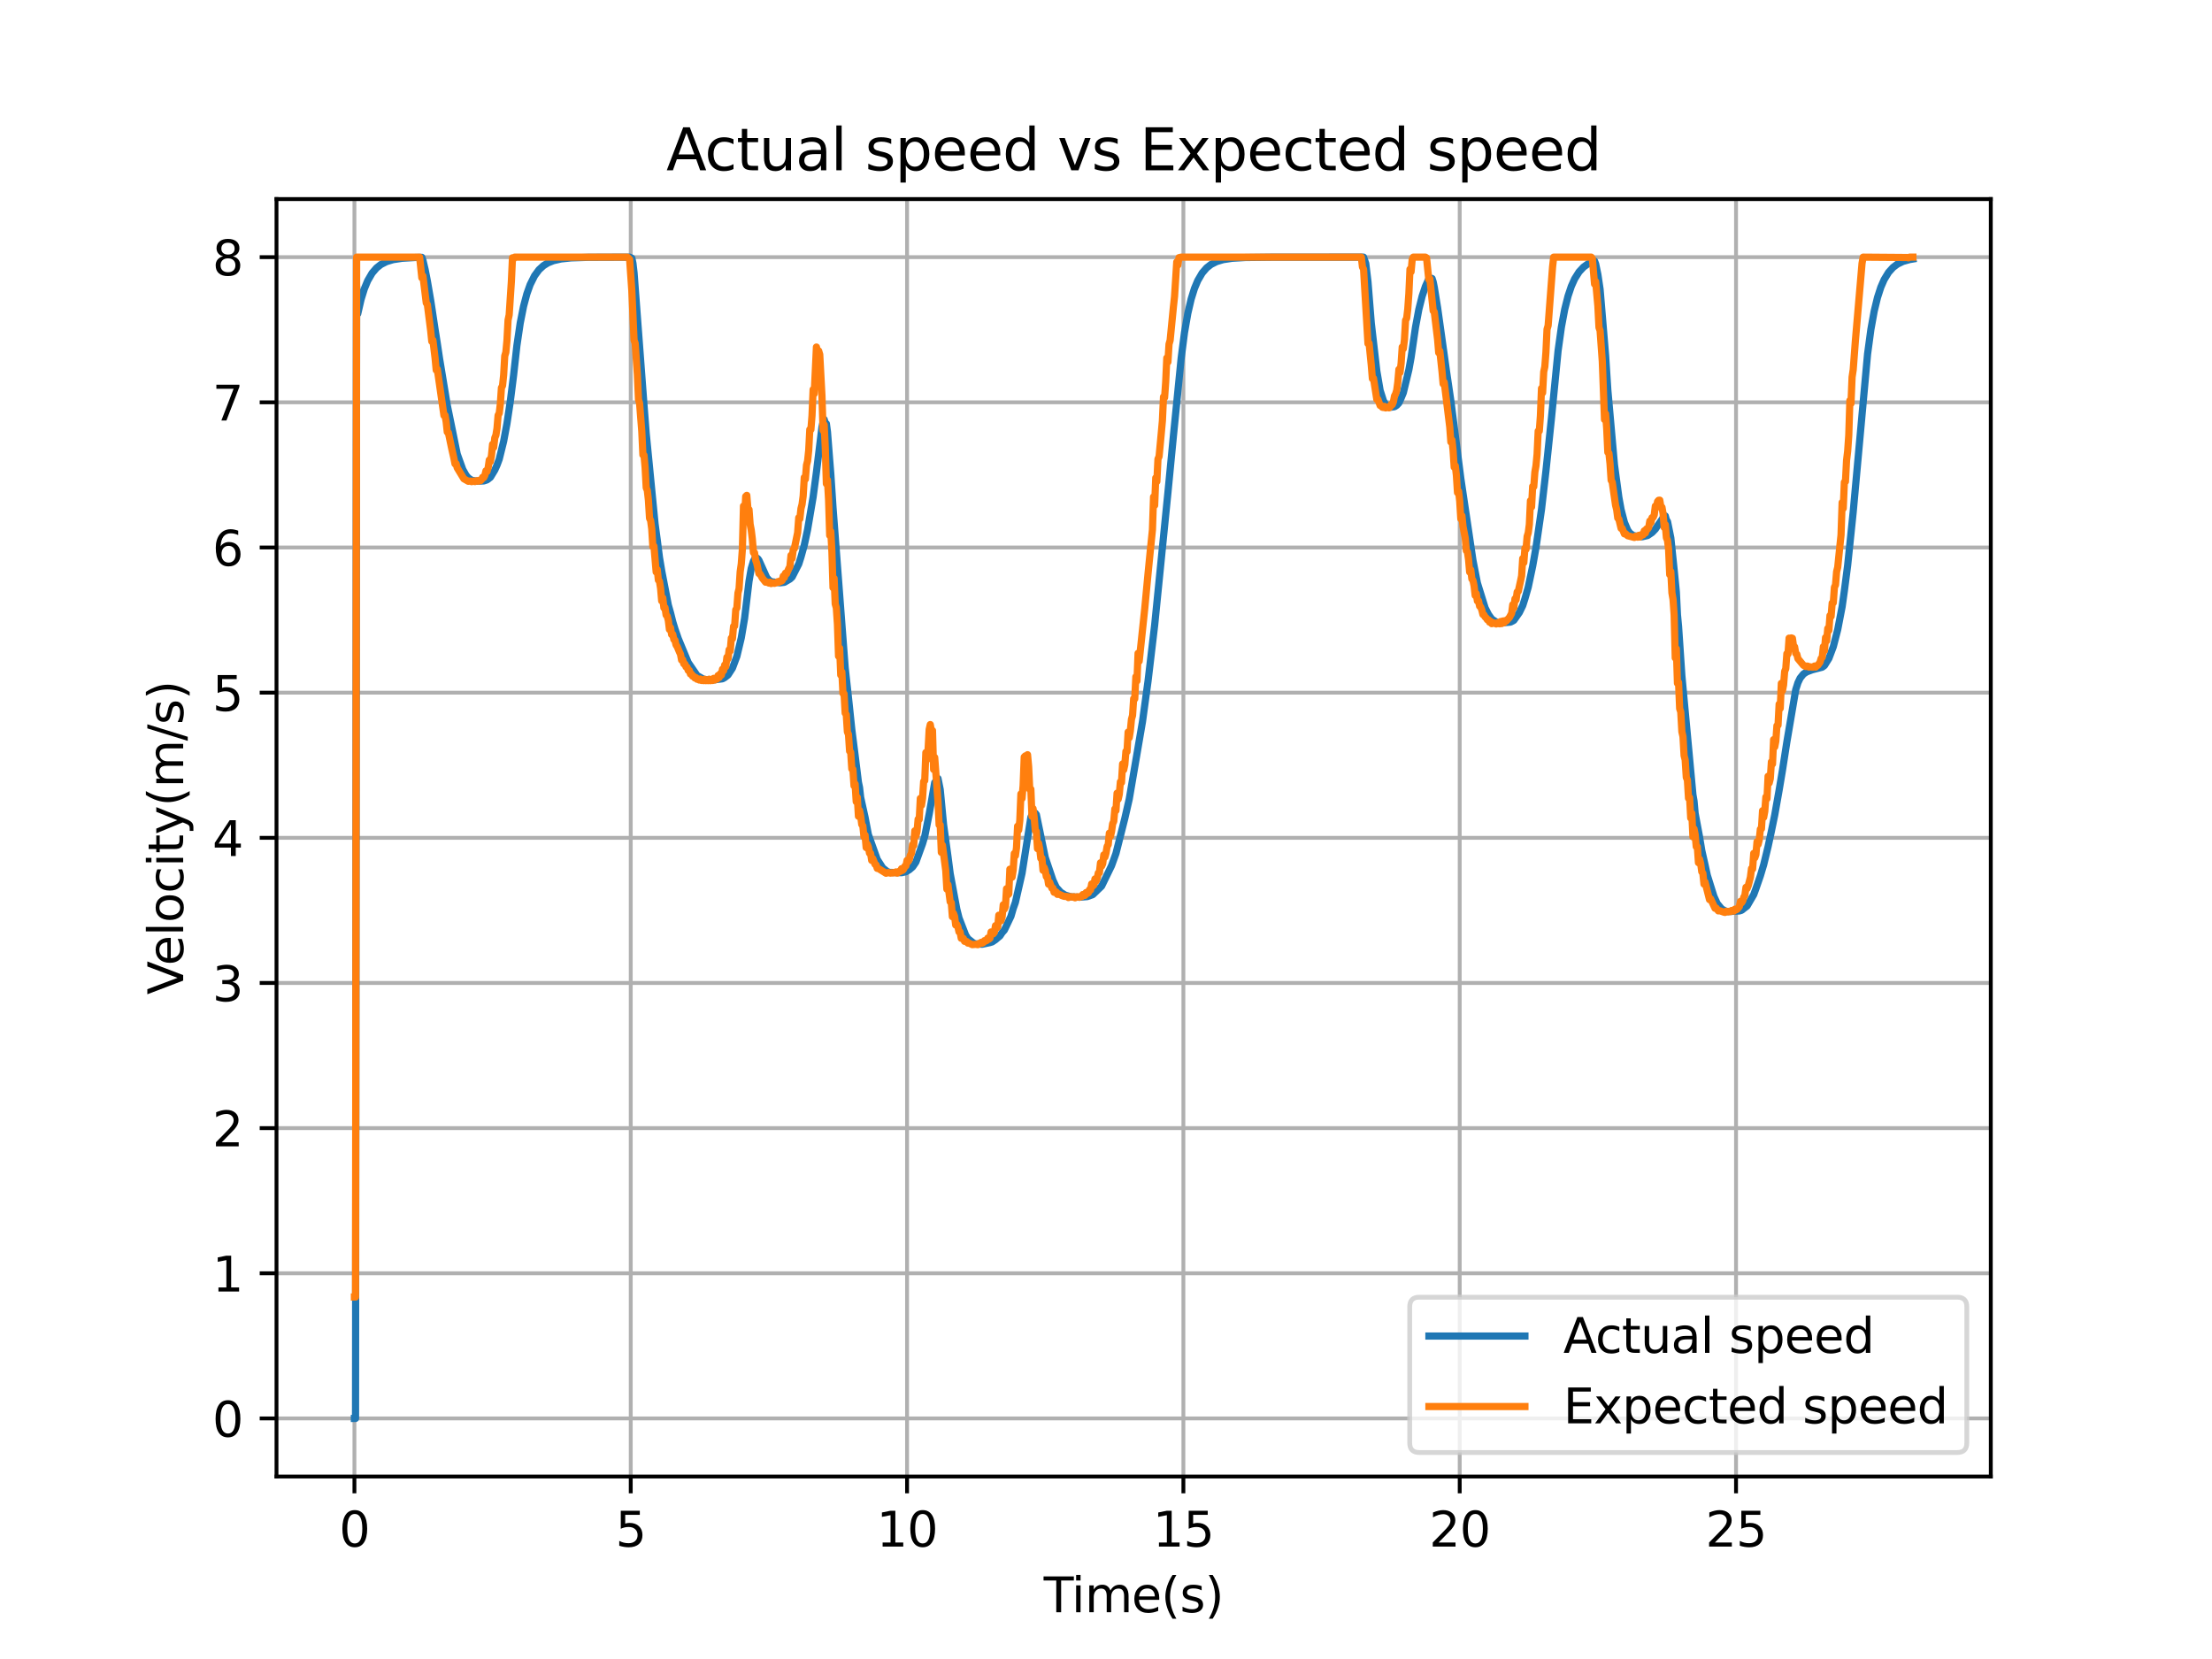 <?xml version="1.0" encoding="utf-8" standalone="no"?>
<!DOCTYPE svg PUBLIC "-//W3C//DTD SVG 1.1//EN"
  "http://www.w3.org/Graphics/SVG/1.1/DTD/svg11.dtd">
<svg xmlns:xlink="http://www.w3.org/1999/xlink" width="460.8pt" height="345.6pt" viewBox="0 0 460.8 345.6" xmlns="http://www.w3.org/2000/svg" version="1.1">
 <defs>
  <style type="text/css">*{stroke-linejoin: round; stroke-linecap: butt}</style>
 </defs>
 <g id="figure_1">
  <g id="patch_1">
   <path d="M 0 345.6 
L 460.8 345.6 
L 460.8 0 
L 0 0 
z
" style="fill: #ffffff"/>
  </g>
  <g id="axes_1">
   <g id="patch_2">
    <path d="M 57.6 307.584 
L 414.72 307.584 
L 414.72 41.472 
L 57.6 41.472 
z
" style="fill: #ffffff"/>
   </g>
   <g id="matplotlib.axis_1">
    <g id="xtick_1">
     <g id="line2d_1">
      <path d="M 73.833 307.584 
L 73.833 41.472 
" clip-path="url(#p5e28a87468)" style="fill: none; stroke: #b0b0b0; stroke-width: 0.8; stroke-linecap: square"/>
     </g>
     <g id="line2d_2">
      <defs>
       <path id="m4561da4204" d="M 0 0 
L 0 3.5 
" style="stroke: #000000; stroke-width: 0.8"/>
      </defs>
      <g>
       <use xlink:href="#m4561da4204" x="73.833" y="307.584" style="stroke: #000000; stroke-width: 0.8"/>
      </g>
     </g>
     <g id="text_1">
      <!-- 0 -->
      <g transform="translate(70.651 322.182) scale(0.1 -0.1)">
       <defs>
        <path id="DejaVuSans-30" d="M 2034 4250 
Q 1547 4250 1301 3770 
Q 1056 3291 1056 2328 
Q 1056 1369 1301 889 
Q 1547 409 2034 409 
Q 2525 409 2770 889 
Q 3016 1369 3016 2328 
Q 3016 3291 2770 3770 
Q 2525 4250 2034 4250 
z
M 2034 4750 
Q 2819 4750 3233 4129 
Q 3647 3509 3647 2328 
Q 3647 1150 3233 529 
Q 2819 -91 2034 -91 
Q 1250 -91 836 529 
Q 422 1150 422 2328 
Q 422 3509 836 4129 
Q 1250 4750 2034 4750 
z
" transform="scale(0.016)"/>
       </defs>
       <use xlink:href="#DejaVuSans-30"/>
      </g>
     </g>
    </g>
    <g id="xtick_2">
     <g id="line2d_3">
      <path d="M 131.396 307.584 
L 131.396 41.472 
" clip-path="url(#p5e28a87468)" style="fill: none; stroke: #b0b0b0; stroke-width: 0.8; stroke-linecap: square"/>
     </g>
     <g id="line2d_4">
      <g>
       <use xlink:href="#m4561da4204" x="131.396" y="307.584" style="stroke: #000000; stroke-width: 0.8"/>
      </g>
     </g>
     <g id="text_2">
      <!-- 5 -->
      <g transform="translate(128.214 322.182) scale(0.1 -0.1)">
       <defs>
        <path id="DejaVuSans-35" d="M 691 4666 
L 3169 4666 
L 3169 4134 
L 1269 4134 
L 1269 2991 
Q 1406 3038 1543 3061 
Q 1681 3084 1819 3084 
Q 2600 3084 3056 2656 
Q 3513 2228 3513 1497 
Q 3513 744 3044 326 
Q 2575 -91 1722 -91 
Q 1428 -91 1123 -41 
Q 819 9 494 109 
L 494 744 
Q 775 591 1075 516 
Q 1375 441 1709 441 
Q 2250 441 2565 725 
Q 2881 1009 2881 1497 
Q 2881 1984 2565 2268 
Q 2250 2553 1709 2553 
Q 1456 2553 1204 2497 
Q 953 2441 691 2322 
L 691 4666 
z
" transform="scale(0.016)"/>
       </defs>
       <use xlink:href="#DejaVuSans-35"/>
      </g>
     </g>
    </g>
    <g id="xtick_3">
     <g id="line2d_5">
      <path d="M 188.958 307.584 
L 188.958 41.472 
" clip-path="url(#p5e28a87468)" style="fill: none; stroke: #b0b0b0; stroke-width: 0.8; stroke-linecap: square"/>
     </g>
     <g id="line2d_6">
      <g>
       <use xlink:href="#m4561da4204" x="188.958" y="307.584" style="stroke: #000000; stroke-width: 0.8"/>
      </g>
     </g>
     <g id="text_3">
      <!-- 10 -->
      <g transform="translate(182.596 322.182) scale(0.1 -0.1)">
       <defs>
        <path id="DejaVuSans-31" d="M 794 531 
L 1825 531 
L 1825 4091 
L 703 3866 
L 703 4441 
L 1819 4666 
L 2450 4666 
L 2450 531 
L 3481 531 
L 3481 0 
L 794 0 
L 794 531 
z
" transform="scale(0.016)"/>
       </defs>
       <use xlink:href="#DejaVuSans-31"/>
       <use xlink:href="#DejaVuSans-30" x="63.623"/>
      </g>
     </g>
    </g>
    <g id="xtick_4">
     <g id="line2d_7">
      <path d="M 246.521 307.584 
L 246.521 41.472 
" clip-path="url(#p5e28a87468)" style="fill: none; stroke: #b0b0b0; stroke-width: 0.8; stroke-linecap: square"/>
     </g>
     <g id="line2d_8">
      <g>
       <use xlink:href="#m4561da4204" x="246.521" y="307.584" style="stroke: #000000; stroke-width: 0.8"/>
      </g>
     </g>
     <g id="text_4">
      <!-- 15 -->
      <g transform="translate(240.159 322.182) scale(0.1 -0.1)">
       <use xlink:href="#DejaVuSans-31"/>
       <use xlink:href="#DejaVuSans-35" x="63.623"/>
      </g>
     </g>
    </g>
    <g id="xtick_5">
     <g id="line2d_9">
      <path d="M 304.084 307.584 
L 304.084 41.472 
" clip-path="url(#p5e28a87468)" style="fill: none; stroke: #b0b0b0; stroke-width: 0.8; stroke-linecap: square"/>
     </g>
     <g id="line2d_10">
      <g>
       <use xlink:href="#m4561da4204" x="304.084" y="307.584" style="stroke: #000000; stroke-width: 0.8"/>
      </g>
     </g>
     <g id="text_5">
      <!-- 20 -->
      <g transform="translate(297.722 322.182) scale(0.1 -0.1)">
       <defs>
        <path id="DejaVuSans-32" d="M 1228 531 
L 3431 531 
L 3431 0 
L 469 0 
L 469 531 
Q 828 903 1448 1529 
Q 2069 2156 2228 2338 
Q 2531 2678 2651 2914 
Q 2772 3150 2772 3378 
Q 2772 3750 2511 3984 
Q 2250 4219 1831 4219 
Q 1534 4219 1204 4116 
Q 875 4013 500 3803 
L 500 4441 
Q 881 4594 1212 4672 
Q 1544 4750 1819 4750 
Q 2544 4750 2975 4387 
Q 3406 4025 3406 3419 
Q 3406 3131 3298 2873 
Q 3191 2616 2906 2266 
Q 2828 2175 2409 1742 
Q 1991 1309 1228 531 
z
" transform="scale(0.016)"/>
       </defs>
       <use xlink:href="#DejaVuSans-32"/>
       <use xlink:href="#DejaVuSans-30" x="63.623"/>
      </g>
     </g>
    </g>
    <g id="xtick_6">
     <g id="line2d_11">
      <path d="M 361.647 307.584 
L 361.647 41.472 
" clip-path="url(#p5e28a87468)" style="fill: none; stroke: #b0b0b0; stroke-width: 0.8; stroke-linecap: square"/>
     </g>
     <g id="line2d_12">
      <g>
       <use xlink:href="#m4561da4204" x="361.647" y="307.584" style="stroke: #000000; stroke-width: 0.8"/>
      </g>
     </g>
     <g id="text_6">
      <!-- 25 -->
      <g transform="translate(355.285 322.182) scale(0.1 -0.1)">
       <use xlink:href="#DejaVuSans-32"/>
       <use xlink:href="#DejaVuSans-35" x="63.623"/>
      </g>
     </g>
    </g>
    <g id="text_7">
     <!-- Time(s) -->
     <g transform="translate(217.42 335.861) scale(0.1 -0.1)">
      <defs>
       <path id="DejaVuSans-54" d="M -19 4666 
L 3928 4666 
L 3928 4134 
L 2272 4134 
L 2272 0 
L 1638 0 
L 1638 4134 
L -19 4134 
L -19 4666 
z
" transform="scale(0.016)"/>
       <path id="DejaVuSans-69" d="M 603 3500 
L 1178 3500 
L 1178 0 
L 603 0 
L 603 3500 
z
M 603 4863 
L 1178 4863 
L 1178 4134 
L 603 4134 
L 603 4863 
z
" transform="scale(0.016)"/>
       <path id="DejaVuSans-6d" d="M 3328 2828 
Q 3544 3216 3844 3400 
Q 4144 3584 4550 3584 
Q 5097 3584 5394 3201 
Q 5691 2819 5691 2113 
L 5691 0 
L 5113 0 
L 5113 2094 
Q 5113 2597 4934 2840 
Q 4756 3084 4391 3084 
Q 3944 3084 3684 2787 
Q 3425 2491 3425 1978 
L 3425 0 
L 2847 0 
L 2847 2094 
Q 2847 2600 2669 2842 
Q 2491 3084 2119 3084 
Q 1678 3084 1418 2786 
Q 1159 2488 1159 1978 
L 1159 0 
L 581 0 
L 581 3500 
L 1159 3500 
L 1159 2956 
Q 1356 3278 1631 3431 
Q 1906 3584 2284 3584 
Q 2666 3584 2933 3390 
Q 3200 3197 3328 2828 
z
" transform="scale(0.016)"/>
       <path id="DejaVuSans-65" d="M 3597 1894 
L 3597 1613 
L 953 1613 
Q 991 1019 1311 708 
Q 1631 397 2203 397 
Q 2534 397 2845 478 
Q 3156 559 3463 722 
L 3463 178 
Q 3153 47 2828 -22 
Q 2503 -91 2169 -91 
Q 1331 -91 842 396 
Q 353 884 353 1716 
Q 353 2575 817 3079 
Q 1281 3584 2069 3584 
Q 2775 3584 3186 3129 
Q 3597 2675 3597 1894 
z
M 3022 2063 
Q 3016 2534 2758 2815 
Q 2500 3097 2075 3097 
Q 1594 3097 1305 2825 
Q 1016 2553 972 2059 
L 3022 2063 
z
" transform="scale(0.016)"/>
       <path id="DejaVuSans-28" d="M 1984 4856 
Q 1566 4138 1362 3434 
Q 1159 2731 1159 2009 
Q 1159 1288 1364 580 
Q 1569 -128 1984 -844 
L 1484 -844 
Q 1016 -109 783 600 
Q 550 1309 550 2009 
Q 550 2706 781 3412 
Q 1013 4119 1484 4856 
L 1984 4856 
z
" transform="scale(0.016)"/>
       <path id="DejaVuSans-73" d="M 2834 3397 
L 2834 2853 
Q 2591 2978 2328 3040 
Q 2066 3103 1784 3103 
Q 1356 3103 1142 2972 
Q 928 2841 928 2578 
Q 928 2378 1081 2264 
Q 1234 2150 1697 2047 
L 1894 2003 
Q 2506 1872 2764 1633 
Q 3022 1394 3022 966 
Q 3022 478 2636 193 
Q 2250 -91 1575 -91 
Q 1294 -91 989 -36 
Q 684 19 347 128 
L 347 722 
Q 666 556 975 473 
Q 1284 391 1588 391 
Q 1994 391 2212 530 
Q 2431 669 2431 922 
Q 2431 1156 2273 1281 
Q 2116 1406 1581 1522 
L 1381 1569 
Q 847 1681 609 1914 
Q 372 2147 372 2553 
Q 372 3047 722 3315 
Q 1072 3584 1716 3584 
Q 2034 3584 2315 3537 
Q 2597 3491 2834 3397 
z
" transform="scale(0.016)"/>
       <path id="DejaVuSans-29" d="M 513 4856 
L 1013 4856 
Q 1481 4119 1714 3412 
Q 1947 2706 1947 2009 
Q 1947 1309 1714 600 
Q 1481 -109 1013 -844 
L 513 -844 
Q 928 -128 1133 580 
Q 1338 1288 1338 2009 
Q 1338 2731 1133 3434 
Q 928 4138 513 4856 
z
" transform="scale(0.016)"/>
      </defs>
      <use xlink:href="#DejaVuSans-54"/>
      <use xlink:href="#DejaVuSans-69" x="57.959"/>
      <use xlink:href="#DejaVuSans-6d" x="85.742"/>
      <use xlink:href="#DejaVuSans-65" x="183.154"/>
      <use xlink:href="#DejaVuSans-28" x="244.678"/>
      <use xlink:href="#DejaVuSans-73" x="283.691"/>
      <use xlink:href="#DejaVuSans-29" x="335.791"/>
     </g>
    </g>
   </g>
   <g id="matplotlib.axis_2">
    <g id="ytick_1">
     <g id="line2d_13">
      <path d="M 57.6 295.488 
L 414.72 295.488 
" clip-path="url(#p5e28a87468)" style="fill: none; stroke: #b0b0b0; stroke-width: 0.8; stroke-linecap: square"/>
     </g>
     <g id="line2d_14">
      <defs>
       <path id="maedff26c2c" d="M 0 0 
L -3.5 0 
" style="stroke: #000000; stroke-width: 0.8"/>
      </defs>
      <g>
       <use xlink:href="#maedff26c2c" x="57.6" y="295.488" style="stroke: #000000; stroke-width: 0.8"/>
      </g>
     </g>
     <g id="text_8">
      <!-- 0 -->
      <g transform="translate(44.237 299.287) scale(0.1 -0.1)">
       <use xlink:href="#DejaVuSans-30"/>
      </g>
     </g>
    </g>
    <g id="ytick_2">
     <g id="line2d_15">
      <path d="M 57.6 265.248 
L 414.72 265.248 
" clip-path="url(#p5e28a87468)" style="fill: none; stroke: #b0b0b0; stroke-width: 0.8; stroke-linecap: square"/>
     </g>
     <g id="line2d_16">
      <g>
       <use xlink:href="#maedff26c2c" x="57.6" y="265.248" style="stroke: #000000; stroke-width: 0.8"/>
      </g>
     </g>
     <g id="text_9">
      <!-- 1 -->
      <g transform="translate(44.237 269.047) scale(0.1 -0.1)">
       <use xlink:href="#DejaVuSans-31"/>
      </g>
     </g>
    </g>
    <g id="ytick_3">
     <g id="line2d_17">
      <path d="M 57.6 235.008 
L 414.72 235.008 
" clip-path="url(#p5e28a87468)" style="fill: none; stroke: #b0b0b0; stroke-width: 0.8; stroke-linecap: square"/>
     </g>
     <g id="line2d_18">
      <g>
       <use xlink:href="#maedff26c2c" x="57.6" y="235.008" style="stroke: #000000; stroke-width: 0.8"/>
      </g>
     </g>
     <g id="text_10">
      <!-- 2 -->
      <g transform="translate(44.237 238.807) scale(0.1 -0.1)">
       <use xlink:href="#DejaVuSans-32"/>
      </g>
     </g>
    </g>
    <g id="ytick_4">
     <g id="line2d_19">
      <path d="M 57.6 204.768 
L 414.72 204.768 
" clip-path="url(#p5e28a87468)" style="fill: none; stroke: #b0b0b0; stroke-width: 0.8; stroke-linecap: square"/>
     </g>
     <g id="line2d_20">
      <g>
       <use xlink:href="#maedff26c2c" x="57.6" y="204.768" style="stroke: #000000; stroke-width: 0.8"/>
      </g>
     </g>
     <g id="text_11">
      <!-- 3 -->
      <g transform="translate(44.237 208.567) scale(0.1 -0.1)">
       <defs>
        <path id="DejaVuSans-33" d="M 2597 2516 
Q 3050 2419 3304 2112 
Q 3559 1806 3559 1356 
Q 3559 666 3084 287 
Q 2609 -91 1734 -91 
Q 1441 -91 1130 -33 
Q 819 25 488 141 
L 488 750 
Q 750 597 1062 519 
Q 1375 441 1716 441 
Q 2309 441 2620 675 
Q 2931 909 2931 1356 
Q 2931 1769 2642 2001 
Q 2353 2234 1838 2234 
L 1294 2234 
L 1294 2753 
L 1863 2753 
Q 2328 2753 2575 2939 
Q 2822 3125 2822 3475 
Q 2822 3834 2567 4026 
Q 2313 4219 1838 4219 
Q 1578 4219 1281 4162 
Q 984 4106 628 3988 
L 628 4550 
Q 988 4650 1302 4700 
Q 1616 4750 1894 4750 
Q 2613 4750 3031 4423 
Q 3450 4097 3450 3541 
Q 3450 3153 3228 2886 
Q 3006 2619 2597 2516 
z
" transform="scale(0.016)"/>
       </defs>
       <use xlink:href="#DejaVuSans-33"/>
      </g>
     </g>
    </g>
    <g id="ytick_5">
     <g id="line2d_21">
      <path d="M 57.6 174.528 
L 414.72 174.528 
" clip-path="url(#p5e28a87468)" style="fill: none; stroke: #b0b0b0; stroke-width: 0.8; stroke-linecap: square"/>
     </g>
     <g id="line2d_22">
      <g>
       <use xlink:href="#maedff26c2c" x="57.6" y="174.528" style="stroke: #000000; stroke-width: 0.8"/>
      </g>
     </g>
     <g id="text_12">
      <!-- 4 -->
      <g transform="translate(44.237 178.327) scale(0.1 -0.1)">
       <defs>
        <path id="DejaVuSans-34" d="M 2419 4116 
L 825 1625 
L 2419 1625 
L 2419 4116 
z
M 2253 4666 
L 3047 4666 
L 3047 1625 
L 3713 1625 
L 3713 1100 
L 3047 1100 
L 3047 0 
L 2419 0 
L 2419 1100 
L 313 1100 
L 313 1709 
L 2253 4666 
z
" transform="scale(0.016)"/>
       </defs>
       <use xlink:href="#DejaVuSans-34"/>
      </g>
     </g>
    </g>
    <g id="ytick_6">
     <g id="line2d_23">
      <path d="M 57.6 144.288 
L 414.72 144.288 
" clip-path="url(#p5e28a87468)" style="fill: none; stroke: #b0b0b0; stroke-width: 0.8; stroke-linecap: square"/>
     </g>
     <g id="line2d_24">
      <g>
       <use xlink:href="#maedff26c2c" x="57.6" y="144.288" style="stroke: #000000; stroke-width: 0.8"/>
      </g>
     </g>
     <g id="text_13">
      <!-- 5 -->
      <g transform="translate(44.237 148.087) scale(0.1 -0.1)">
       <use xlink:href="#DejaVuSans-35"/>
      </g>
     </g>
    </g>
    <g id="ytick_7">
     <g id="line2d_25">
      <path d="M 57.6 114.048 
L 414.72 114.048 
" clip-path="url(#p5e28a87468)" style="fill: none; stroke: #b0b0b0; stroke-width: 0.8; stroke-linecap: square"/>
     </g>
     <g id="line2d_26">
      <g>
       <use xlink:href="#maedff26c2c" x="57.6" y="114.048" style="stroke: #000000; stroke-width: 0.8"/>
      </g>
     </g>
     <g id="text_14">
      <!-- 6 -->
      <g transform="translate(44.237 117.847) scale(0.1 -0.1)">
       <defs>
        <path id="DejaVuSans-36" d="M 2113 2584 
Q 1688 2584 1439 2293 
Q 1191 2003 1191 1497 
Q 1191 994 1439 701 
Q 1688 409 2113 409 
Q 2538 409 2786 701 
Q 3034 994 3034 1497 
Q 3034 2003 2786 2293 
Q 2538 2584 2113 2584 
z
M 3366 4563 
L 3366 3988 
Q 3128 4100 2886 4159 
Q 2644 4219 2406 4219 
Q 1781 4219 1451 3797 
Q 1122 3375 1075 2522 
Q 1259 2794 1537 2939 
Q 1816 3084 2150 3084 
Q 2853 3084 3261 2657 
Q 3669 2231 3669 1497 
Q 3669 778 3244 343 
Q 2819 -91 2113 -91 
Q 1303 -91 875 529 
Q 447 1150 447 2328 
Q 447 3434 972 4092 
Q 1497 4750 2381 4750 
Q 2619 4750 2861 4703 
Q 3103 4656 3366 4563 
z
" transform="scale(0.016)"/>
       </defs>
       <use xlink:href="#DejaVuSans-36"/>
      </g>
     </g>
    </g>
    <g id="ytick_8">
     <g id="line2d_27">
      <path d="M 57.6 83.808 
L 414.72 83.808 
" clip-path="url(#p5e28a87468)" style="fill: none; stroke: #b0b0b0; stroke-width: 0.8; stroke-linecap: square"/>
     </g>
     <g id="line2d_28">
      <g>
       <use xlink:href="#maedff26c2c" x="57.6" y="83.808" style="stroke: #000000; stroke-width: 0.8"/>
      </g>
     </g>
     <g id="text_15">
      <!-- 7 -->
      <g transform="translate(44.237 87.607) scale(0.1 -0.1)">
       <defs>
        <path id="DejaVuSans-37" d="M 525 4666 
L 3525 4666 
L 3525 4397 
L 1831 0 
L 1172 0 
L 2766 4134 
L 525 4134 
L 525 4666 
z
" transform="scale(0.016)"/>
       </defs>
       <use xlink:href="#DejaVuSans-37"/>
      </g>
     </g>
    </g>
    <g id="ytick_9">
     <g id="line2d_29">
      <path d="M 57.6 53.568 
L 414.72 53.568 
" clip-path="url(#p5e28a87468)" style="fill: none; stroke: #b0b0b0; stroke-width: 0.8; stroke-linecap: square"/>
     </g>
     <g id="line2d_30">
      <g>
       <use xlink:href="#maedff26c2c" x="57.6" y="53.568" style="stroke: #000000; stroke-width: 0.8"/>
      </g>
     </g>
     <g id="text_16">
      <!-- 8 -->
      <g transform="translate(44.237 57.367) scale(0.1 -0.1)">
       <defs>
        <path id="DejaVuSans-38" d="M 2034 2216 
Q 1584 2216 1326 1975 
Q 1069 1734 1069 1313 
Q 1069 891 1326 650 
Q 1584 409 2034 409 
Q 2484 409 2743 651 
Q 3003 894 3003 1313 
Q 3003 1734 2745 1975 
Q 2488 2216 2034 2216 
z
M 1403 2484 
Q 997 2584 770 2862 
Q 544 3141 544 3541 
Q 544 4100 942 4425 
Q 1341 4750 2034 4750 
Q 2731 4750 3128 4425 
Q 3525 4100 3525 3541 
Q 3525 3141 3298 2862 
Q 3072 2584 2669 2484 
Q 3125 2378 3379 2068 
Q 3634 1759 3634 1313 
Q 3634 634 3220 271 
Q 2806 -91 2034 -91 
Q 1263 -91 848 271 
Q 434 634 434 1313 
Q 434 1759 690 2068 
Q 947 2378 1403 2484 
z
M 1172 3481 
Q 1172 3119 1398 2916 
Q 1625 2713 2034 2713 
Q 2441 2713 2670 2916 
Q 2900 3119 2900 3481 
Q 2900 3844 2670 4047 
Q 2441 4250 2034 4250 
Q 1625 4250 1398 4047 
Q 1172 3844 1172 3481 
z
" transform="scale(0.016)"/>
       </defs>
       <use xlink:href="#DejaVuSans-38"/>
      </g>
     </g>
    </g>
    <g id="text_17">
     <!-- Velocity(m/s) -->
     <g transform="translate(38.158 207.205) rotate(-90) scale(0.1 -0.1)">
      <defs>
       <path id="DejaVuSans-56" d="M 1831 0 
L 50 4666 
L 709 4666 
L 2188 738 
L 3669 4666 
L 4325 4666 
L 2547 0 
L 1831 0 
z
" transform="scale(0.016)"/>
       <path id="DejaVuSans-6c" d="M 603 4863 
L 1178 4863 
L 1178 0 
L 603 0 
L 603 4863 
z
" transform="scale(0.016)"/>
       <path id="DejaVuSans-6f" d="M 1959 3097 
Q 1497 3097 1228 2736 
Q 959 2375 959 1747 
Q 959 1119 1226 758 
Q 1494 397 1959 397 
Q 2419 397 2687 759 
Q 2956 1122 2956 1747 
Q 2956 2369 2687 2733 
Q 2419 3097 1959 3097 
z
M 1959 3584 
Q 2709 3584 3137 3096 
Q 3566 2609 3566 1747 
Q 3566 888 3137 398 
Q 2709 -91 1959 -91 
Q 1206 -91 779 398 
Q 353 888 353 1747 
Q 353 2609 779 3096 
Q 1206 3584 1959 3584 
z
" transform="scale(0.016)"/>
       <path id="DejaVuSans-63" d="M 3122 3366 
L 3122 2828 
Q 2878 2963 2633 3030 
Q 2388 3097 2138 3097 
Q 1578 3097 1268 2742 
Q 959 2388 959 1747 
Q 959 1106 1268 751 
Q 1578 397 2138 397 
Q 2388 397 2633 464 
Q 2878 531 3122 666 
L 3122 134 
Q 2881 22 2623 -34 
Q 2366 -91 2075 -91 
Q 1284 -91 818 406 
Q 353 903 353 1747 
Q 353 2603 823 3093 
Q 1294 3584 2113 3584 
Q 2378 3584 2631 3529 
Q 2884 3475 3122 3366 
z
" transform="scale(0.016)"/>
       <path id="DejaVuSans-74" d="M 1172 4494 
L 1172 3500 
L 2356 3500 
L 2356 3053 
L 1172 3053 
L 1172 1153 
Q 1172 725 1289 603 
Q 1406 481 1766 481 
L 2356 481 
L 2356 0 
L 1766 0 
Q 1100 0 847 248 
Q 594 497 594 1153 
L 594 3053 
L 172 3053 
L 172 3500 
L 594 3500 
L 594 4494 
L 1172 4494 
z
" transform="scale(0.016)"/>
       <path id="DejaVuSans-79" d="M 2059 -325 
Q 1816 -950 1584 -1140 
Q 1353 -1331 966 -1331 
L 506 -1331 
L 506 -850 
L 844 -850 
Q 1081 -850 1212 -737 
Q 1344 -625 1503 -206 
L 1606 56 
L 191 3500 
L 800 3500 
L 1894 763 
L 2988 3500 
L 3597 3500 
L 2059 -325 
z
" transform="scale(0.016)"/>
       <path id="DejaVuSans-2f" d="M 1625 4666 
L 2156 4666 
L 531 -594 
L 0 -594 
L 1625 4666 
z
" transform="scale(0.016)"/>
      </defs>
      <use xlink:href="#DejaVuSans-56"/>
      <use xlink:href="#DejaVuSans-65" x="60.658"/>
      <use xlink:href="#DejaVuSans-6c" x="122.182"/>
      <use xlink:href="#DejaVuSans-6f" x="149.965"/>
      <use xlink:href="#DejaVuSans-63" x="211.146"/>
      <use xlink:href="#DejaVuSans-69" x="266.127"/>
      <use xlink:href="#DejaVuSans-74" x="293.91"/>
      <use xlink:href="#DejaVuSans-79" x="333.119"/>
      <use xlink:href="#DejaVuSans-28" x="392.299"/>
      <use xlink:href="#DejaVuSans-6d" x="431.312"/>
      <use xlink:href="#DejaVuSans-2f" x="528.725"/>
      <use xlink:href="#DejaVuSans-73" x="562.416"/>
      <use xlink:href="#DejaVuSans-29" x="614.516"/>
     </g>
    </g>
   </g>
   <g id="line2d_31">
    <path d="M 73.833 295.488 
L 74.063 295.488 
L 74.293 59.616 
L 74.523 65.368 
L 75.214 62.377 
L 75.905 60.144 
L 76.596 58.477 
L 77.517 56.893 
L 78.438 55.82 
L 79.359 55.093 
L 80.51 54.505 
L 81.892 54.09 
L 83.734 53.807 
L 86.497 53.642 
L 87.878 53.609 
L 88.108 54.255 
L 88.569 56.187 
L 89.029 58.547 
L 89.72 62.579 
L 90.181 65.62 
L 90.641 68.671 
L 91.102 71.597 
L 91.562 74.676 
L 92.713 81.637 
L 93.174 84.428 
L 95.246 94.581 
L 96.397 97.788 
L 97.088 99.023 
L 97.549 99.561 
L 98.239 100.037 
L 99.391 100.249 
L 100.772 100.186 
L 101.463 99.962 
L 102.154 99.438 
L 103.075 97.912 
L 103.535 96.893 
L 103.996 95.656 
L 104.917 91.942 
L 105.607 88.243 
L 106.298 83.652 
L 106.989 78.179 
L 107.68 71.979 
L 108.37 67.313 
L 109.061 63.829 
L 109.752 61.228 
L 110.443 59.287 
L 111.364 57.441 
L 112.285 56.191 
L 113.206 55.344 
L 114.127 54.771 
L 115.278 54.307 
L 116.89 53.942 
L 118.962 53.723 
L 122.646 53.601 
L 131.165 53.569 
L 131.626 53.791 
L 131.856 54.863 
L 132.086 56.848 
L 134.159 84.443 
L 134.619 90.352 
L 136.461 109.126 
L 136.922 112.532 
L 137.382 116.139 
L 137.843 118.911 
L 139.224 126.053 
L 139.685 127.675 
L 140.145 129.518 
L 140.606 131.026 
L 141.296 133.028 
L 143.369 138.021 
L 145.211 140.72 
L 146.592 141.518 
L 147.974 141.721 
L 150.506 141.405 
L 150.967 141.154 
L 151.427 140.789 
L 151.658 140.61 
L 152.579 139.189 
L 153.5 136.737 
L 154.421 132.875 
L 155.111 128.814 
L 156.032 121.095 
L 156.493 118.434 
L 156.954 116.91 
L 157.184 116.48 
L 157.644 116.242 
L 157.875 116.399 
L 158.105 116.72 
L 159.717 120.314 
L 160.177 120.843 
L 160.638 121.173 
L 162.48 121.411 
L 163.401 121.303 
L 164.552 120.628 
L 165.012 120.205 
L 166.394 117.496 
L 166.854 116.048 
L 167.545 113.569 
L 168.236 110.324 
L 169.387 103.539 
L 170.078 98.359 
L 171.229 88.952 
L 171.459 87.879 
L 171.69 87.376 
L 171.92 88.166 
L 172.15 88.272 
L 172.38 89.992 
L 172.841 95.878 
L 173.071 98.731 
L 173.532 105.747 
L 176.064 139.067 
L 176.755 145.388 
L 177.446 151.972 
L 178.137 157.378 
L 178.827 162.972 
L 179.058 164.052 
L 179.288 166.115 
L 180.209 170.261 
L 180.9 173.872 
L 182.742 179.02 
L 183.893 180.815 
L 184.814 181.548 
L 185.274 181.73 
L 187.807 181.795 
L 188.728 181.599 
L 189.419 181.188 
L 190.11 180.598 
L 190.57 179.929 
L 190.8 179.578 
L 192.182 175.763 
L 192.642 174.211 
L 193.563 169.581 
L 194.715 163.027 
L 194.945 162.774 
L 195.175 162.311 
L 195.405 162.181 
L 195.866 164.498 
L 196.557 171.746 
L 197.478 178.422 
L 197.938 181.981 
L 199.32 189.377 
L 199.78 191.225 
L 201.162 194.81 
L 201.622 195.533 
L 202.774 196.446 
L 203.234 196.622 
L 204.616 196.703 
L 206.227 196.361 
L 206.688 196.217 
L 207.379 195.756 
L 207.839 195.356 
L 208.3 194.977 
L 208.76 194.277 
L 209.221 193.767 
L 210.602 190.875 
L 211.063 189.285 
L 211.523 187.987 
L 212.905 181.94 
L 214.747 170.241 
L 215.207 169.21 
L 215.437 169.504 
L 215.668 169.406 
L 215.898 169.701 
L 217.74 178.616 
L 219.352 183.384 
L 220.042 184.855 
L 220.963 185.879 
L 221.884 186.458 
L 223.036 186.808 
L 224.878 186.909 
L 226.489 186.776 
L 227.641 186.371 
L 229.483 184.6 
L 231.555 180.34 
L 232.476 177.778 
L 234.318 170.49 
L 235.239 166.467 
L 238.002 150.325 
L 239.153 141.909 
L 240.535 130.239 
L 241.686 118.748 
L 243.298 102.63 
L 244.449 90.752 
L 246.061 74.611 
L 246.752 69.278 
L 247.442 65.296 
L 248.133 62.323 
L 248.824 60.104 
L 249.515 58.448 
L 250.436 56.873 
L 251.357 55.806 
L 252.278 55.084 
L 253.429 54.499 
L 254.81 54.087 
L 256.652 53.806 
L 259.415 53.642 
L 265.402 53.574 
L 284.052 53.568 
L 284.513 54.89 
L 284.973 58.7 
L 285.664 67.338 
L 286.815 77.291 
L 287.506 81.327 
L 288.197 83.493 
L 288.657 84.279 
L 289.809 84.826 
L 290.499 84.724 
L 290.96 84.432 
L 291.42 83.942 
L 291.881 82.927 
L 292.341 81.805 
L 293.493 77.018 
L 293.953 74.483 
L 294.874 68.181 
L 295.565 64.477 
L 296.256 61.712 
L 296.946 59.648 
L 297.637 58.122 
L 297.867 57.881 
L 298.328 58.022 
L 298.558 58.737 
L 298.788 59.857 
L 299.479 64.123 
L 300.861 73.986 
L 301.321 77.279 
L 302.242 83.535 
L 304.314 99.674 
L 306.847 116.755 
L 307.768 121.45 
L 309.38 126.641 
L 310.071 128.004 
L 310.761 128.97 
L 311.913 129.721 
L 312.373 129.806 
L 314.676 129.594 
L 315.366 129.223 
L 316.518 127.586 
L 317.209 126.159 
L 317.669 124.728 
L 318.36 122.312 
L 319.281 117.944 
L 319.972 114.065 
L 321.123 106.113 
L 322.044 98.133 
L 323.195 87.12 
L 324.577 73.076 
L 325.267 68.131 
L 325.958 64.44 
L 326.649 61.684 
L 327.34 59.627 
L 328.03 58.091 
L 328.951 56.631 
L 329.872 55.643 
L 330.793 54.973 
L 331.945 54.431 
L 332.175 54.379 
L 332.405 54.982 
L 332.866 57.196 
L 333.326 60.272 
L 334.477 74.058 
L 334.938 81.249 
L 336.319 96.811 
L 337.24 103.614 
L 337.701 106.147 
L 338.392 108.807 
L 339.082 110.443 
L 339.543 111.074 
L 340.234 111.548 
L 341.385 111.792 
L 342.076 111.822 
L 343.227 111.562 
L 344.148 110.942 
L 344.839 110.228 
L 345.299 109.532 
L 346.681 107.53 
L 346.911 107.48 
L 347.141 108.305 
L 347.371 108.643 
L 348.062 112.046 
L 348.753 118.707 
L 349.213 123.323 
L 349.444 128.051 
L 349.674 130.494 
L 350.365 140.775 
L 352.667 165.544 
L 352.897 166.88 
L 353.128 169.446 
L 354.049 174.367 
L 354.509 177.162 
L 355.2 180.211 
L 355.661 182.331 
L 357.042 186.735 
L 357.733 188.241 
L 358.654 189.35 
L 359.345 189.73 
L 359.805 189.916 
L 362.338 189.768 
L 362.798 189.625 
L 363.95 188.737 
L 365.331 186.366 
L 365.792 185.118 
L 366.713 182.453 
L 367.403 180.15 
L 368.324 176.368 
L 369.015 173.139 
L 369.706 169.788 
L 370.627 164.592 
L 371.318 160.47 
L 372.239 154.538 
L 374.081 143.684 
L 374.541 142.228 
L 375.002 141.262 
L 375.692 140.408 
L 376.383 139.954 
L 377.534 139.53 
L 379.607 138.988 
L 380.067 138.644 
L 380.988 137.166 
L 381.909 134.722 
L 382.83 131.154 
L 383.751 126.363 
L 384.212 123.094 
L 384.902 117.759 
L 386.054 106.648 
L 389.047 73.758 
L 389.738 68.64 
L 390.428 64.82 
L 391.119 61.968 
L 391.81 59.839 
L 392.501 58.25 
L 393.422 56.739 
L 394.343 55.715 
L 395.264 55.022 
L 396.415 54.461 
L 397.797 54.076 
L 398.487 53.958 
L 398.487 53.958 
" clip-path="url(#p5e28a87468)" style="fill: none; stroke: #1f77b4; stroke-width: 1.5; stroke-linecap: square"/>
   </g>
   <g id="line2d_32">
    <path d="M 73.833 270.191 
L 74.063 270.191 
L 74.293 53.568 
L 87.418 53.568 
L 87.878 57.879 
L 88.108 57.49 
L 88.799 63.116 
L 89.029 63.451 
L 89.72 68.897 
L 89.95 71.124 
L 90.181 70.873 
L 90.641 74.636 
L 90.871 77.107 
L 91.102 76.929 
L 92.483 86.558 
L 92.713 86.518 
L 92.944 87.885 
L 93.174 90.003 
L 93.404 90.13 
L 94.095 93.431 
L 94.555 95.467 
L 94.786 96.635 
L 95.016 96.591 
L 95.246 97.458 
L 96.628 99.737 
L 97.088 100 
L 97.549 100.259 
L 98.009 100.217 
L 98.239 100.334 
L 98.7 100.204 
L 98.93 100.322 
L 99.391 100.109 
L 99.621 100.247 
L 99.851 100.058 
L 100.081 100.137 
L 100.312 99.907 
L 100.542 99.424 
L 100.772 99.493 
L 101.002 99.024 
L 101.233 98.078 
L 101.463 98.222 
L 101.693 97.449 
L 101.923 95.828 
L 102.154 96.165 
L 102.384 94.853 
L 102.614 92.549 
L 102.844 93.202 
L 103.075 91.207 
L 103.305 90.66 
L 103.535 89.228 
L 103.765 86.497 
L 103.996 86.095 
L 104.226 84.172 
L 104.456 80.775 
L 104.686 80.368 
L 104.917 78.141 
L 105.147 74.147 
L 105.377 73.39 
L 105.607 70.978 
L 105.838 66.678 
L 106.068 65.599 
L 106.528 58.651 
L 106.759 53.703 
L 106.989 53.893 
L 107.219 53.568 
L 130.705 53.568 
L 131.165 54.042 
L 131.626 60.628 
L 132.086 70.872 
L 132.317 71.488 
L 132.777 78.034 
L 133.007 83.188 
L 133.238 84.024 
L 133.698 89.896 
L 133.928 94.769 
L 134.159 94.838 
L 134.389 97.391 
L 134.619 101.612 
L 134.849 102.162 
L 135.08 104.22 
L 135.31 107.975 
L 135.54 108.443 
L 135.77 110.182 
L 136.001 113.879 
L 136.231 113.784 
L 136.691 119.163 
L 136.922 118.662 
L 137.152 120.853 
L 137.382 121.102 
L 137.612 122.545 
L 137.843 125.187 
L 138.073 124.561 
L 138.303 126.63 
L 138.533 126.571 
L 138.764 128.121 
L 138.994 128.365 
L 139.224 129.248 
L 139.454 131.131 
L 139.685 130.764 
L 139.915 132.202 
L 140.145 132.138 
L 140.375 133.218 
L 140.606 133.368 
L 140.836 134.365 
L 141.066 134.686 
L 141.527 135.799 
L 141.757 136.278 
L 141.987 137.506 
L 142.217 137.442 
L 142.448 138.288 
L 142.678 138.337 
L 142.908 138.924 
L 143.138 139.008 
L 143.369 139.662 
L 143.599 139.668 
L 143.829 140.409 
L 144.059 140.437 
L 144.29 140.876 
L 144.52 140.905 
L 144.75 141.238 
L 144.98 141.167 
L 145.211 141.497 
L 145.441 141.442 
L 145.671 141.662 
L 145.901 141.449 
L 146.132 141.752 
L 146.362 141.66 
L 146.592 141.788 
L 146.822 141.492 
L 147.053 141.792 
L 147.283 141.671 
L 147.513 141.793 
L 147.743 141.485 
L 147.974 141.792 
L 148.204 141.609 
L 148.434 141.758 
L 148.664 141.311 
L 148.895 141.66 
L 149.125 141.265 
L 149.355 141.467 
L 149.585 140.724 
L 149.816 141.143 
L 150.046 140.356 
L 150.276 140.633 
L 150.506 139.401 
L 150.737 139.72 
L 150.967 138.525 
L 151.197 138.86 
L 151.427 136.921 
L 151.658 137.236 
L 151.888 135.351 
L 152.118 135.606 
L 152.348 132.924 
L 152.579 133.058 
L 152.809 130.475 
L 153.039 130.41 
L 153.269 127.039 
L 153.5 126.652 
L 153.73 123.539 
L 153.96 122.65 
L 154.19 119.116 
L 154.421 117.477 
L 154.651 114.427 
L 154.881 105.413 
L 155.111 108.151 
L 155.342 103.415 
L 155.572 103.186 
L 155.802 105.983 
L 156.032 106.14 
L 156.263 109.199 
L 156.493 110.4 
L 156.723 112.279 
L 156.954 115.111 
L 157.184 115.152 
L 157.414 116.7 
L 157.644 117.33 
L 158.105 119.478 
L 158.335 119.582 
L 158.796 120.416 
L 159.486 121.282 
L 159.717 121.217 
L 160.177 121.471 
L 160.407 121.288 
L 160.638 121.571 
L 161.098 121.419 
L 161.328 121.522 
L 161.789 121.358 
L 162.019 121.17 
L 162.249 121.289 
L 162.48 121.034 
L 162.71 121.087 
L 162.94 120.943 
L 163.17 120.002 
L 163.401 120.317 
L 163.631 119.399 
L 163.861 119.533 
L 164.322 118.458 
L 164.552 118.042 
L 164.782 115.684 
L 165.012 116.341 
L 165.243 114.497 
L 165.473 114.29 
L 166.164 110.955 
L 166.394 107.838 
L 166.624 108.082 
L 166.854 105.957 
L 167.085 105.058 
L 167.315 103.331 
L 167.545 99.465 
L 167.775 99.829 
L 168.006 96.908 
L 168.236 96.007 
L 168.466 93.848 
L 168.696 89.474 
L 168.927 89.485 
L 169.157 86.582 
L 169.387 81.138 
L 169.617 82.027 
L 170.078 72.297 
L 170.308 73.381 
L 170.538 73.087 
L 170.769 73.857 
L 171.229 82.468 
L 171.459 89.67 
L 171.69 88.474 
L 171.92 93.269 
L 172.15 100.784 
L 172.38 100.013 
L 172.611 104.168 
L 172.841 111.54 
L 173.071 110.713 
L 173.301 114.929 
L 173.532 122.428 
L 173.762 120.492 
L 173.992 125.817 
L 174.222 126.632 
L 174.453 130.039 
L 174.683 136.702 
L 174.913 135.013 
L 175.143 140.622 
L 175.374 139.985 
L 175.604 144.45 
L 175.834 144.532 
L 176.064 148.547 
L 176.295 148.863 
L 176.525 152.46 
L 176.755 153.005 
L 176.985 156.478 
L 177.216 156.697 
L 177.446 160.178 
L 177.676 160.262 
L 177.906 163.706 
L 178.137 163.322 
L 178.367 167.01 
L 178.597 166.108 
L 178.827 170.047 
L 179.058 168.824 
L 179.288 169.935 
L 179.518 171.752 
L 179.748 172.056 
L 179.979 174.34 
L 180.209 173.967 
L 180.439 176.568 
L 180.669 175.863 
L 180.9 176.451 
L 181.13 177.723 
L 181.36 177.767 
L 181.59 179.244 
L 181.821 178.861 
L 182.281 180.046 
L 182.511 180.173 
L 182.742 180.9 
L 182.972 180.923 
L 184.584 181.915 
L 185.044 181.772 
L 185.505 181.896 
L 185.735 181.8 
L 185.965 181.862 
L 186.195 181.755 
L 186.426 181.818 
L 186.656 181.629 
L 186.886 181.89 
L 187.116 181.752 
L 187.347 181.485 
L 187.577 181.521 
L 187.807 180.964 
L 188.037 181.307 
L 188.268 181.02 
L 188.498 180.449 
L 188.728 180.366 
L 188.958 179.229 
L 189.189 179.48 
L 189.419 179.095 
L 189.649 178.142 
L 189.879 177.779 
L 190.11 175.95 
L 190.34 176.146 
L 190.57 173.075 
L 190.8 174.11 
L 191.031 173.234 
L 191.261 170.653 
L 191.491 170.699 
L 191.721 166.322 
L 191.952 167.763 
L 192.182 166.306 
L 192.412 162.799 
L 192.642 162.62 
L 192.873 156.767 
L 193.103 158.22 
L 193.333 156.215 
L 193.563 151.959 
L 193.794 150.941 
L 194.024 152.336 
L 194.254 152.18 
L 194.484 160.295 
L 194.715 157.787 
L 195.405 167.006 
L 195.636 171.847 
L 195.866 171.85 
L 196.096 177.573 
L 196.326 176.075 
L 197.017 181.346 
L 197.248 185.225 
L 197.478 184.301 
L 197.938 187.858 
L 198.169 188.029 
L 198.399 190.968 
L 198.629 190.268 
L 198.859 190.906 
L 199.09 192.707 
L 199.32 192.563 
L 199.55 193.082 
L 199.78 194.133 
L 200.011 194.16 
L 200.241 195.473 
L 200.471 195.359 
L 200.701 195.51 
L 200.932 196.098 
L 201.162 196.067 
L 201.392 196.149 
L 201.622 196.464 
L 201.853 196.456 
L 202.543 196.787 
L 203.234 196.727 
L 203.695 196.794 
L 203.925 196.536 
L 204.155 196.555 
L 204.385 196.307 
L 204.616 196.484 
L 204.846 196.341 
L 205.076 195.955 
L 205.306 196.033 
L 205.537 195.928 
L 205.767 195.426 
L 205.997 195.649 
L 206.227 195.463 
L 206.458 194.145 
L 206.688 194.484 
L 206.918 194.527 
L 207.148 194.23 
L 207.379 192.829 
L 207.609 193.326 
L 207.839 193.116 
L 208.069 190.651 
L 208.53 191.81 
L 208.76 191.019 
L 208.99 188.482 
L 209.221 189.393 
L 209.451 188.853 
L 209.681 185.135 
L 209.911 186.453 
L 210.142 186.229 
L 210.372 181.068 
L 210.602 182.644 
L 210.832 182.74 
L 211.063 181.243 
L 211.293 177.8 
L 211.523 178.271 
L 211.753 176.636 
L 211.984 172.105 
L 212.214 172.919 
L 212.444 170.905 
L 212.674 165.383 
L 212.905 166.337 
L 213.135 163.623 
L 213.365 157.705 
L 213.595 157.467 
L 213.826 159.591 
L 214.056 157.22 
L 214.286 159.741 
L 214.516 164.443 
L 214.747 164.4 
L 214.977 170.064 
L 215.207 168.446 
L 215.437 170.264 
L 215.668 173.027 
L 215.898 173.223 
L 216.128 176.788 
L 216.358 175.66 
L 216.589 176.835 
L 216.819 178.818 
L 217.049 178.77 
L 217.279 181.307 
L 217.51 180.704 
L 217.74 181.319 
L 217.97 182.622 
L 218.2 182.684 
L 218.431 184.194 
L 218.661 183.794 
L 219.121 185.02 
L 219.352 185.02 
L 219.582 185.882 
L 219.812 185.701 
L 220.042 185.838 
L 220.273 186.309 
L 220.503 186.215 
L 221.194 186.556 
L 221.654 186.72 
L 222.345 186.771 
L 222.575 186.983 
L 223.036 186.781 
L 223.496 186.906 
L 223.726 186.802 
L 223.957 187.033 
L 224.417 186.799 
L 224.878 186.913 
L 225.108 186.721 
L 225.338 186.782 
L 225.568 186.343 
L 225.799 186.529 
L 226.029 186.517 
L 226.259 185.93 
L 226.489 186.138 
L 226.72 185.994 
L 226.95 185.342 
L 227.18 185.406 
L 227.41 184.137 
L 227.641 184.569 
L 227.871 184.366 
L 228.101 183.093 
L 228.331 183.576 
L 228.562 183.003 
L 228.792 181.857 
L 229.022 181.829 
L 229.252 179.732 
L 229.483 180.442 
L 229.713 179.922 
L 229.943 178.083 
L 230.173 178.548 
L 230.404 177.705 
L 230.634 176.326 
L 230.864 175.957 
L 231.094 173.554 
L 231.325 174.221 
L 231.555 173.225 
L 231.785 171.587 
L 232.015 171.11 
L 232.246 168.513 
L 232.476 168.86 
L 232.706 165.226 
L 232.936 166.503 
L 233.167 165.467 
L 233.397 162.863 
L 233.627 163.013 
L 233.857 159.14 
L 234.088 160.372 
L 234.318 159.301 
L 234.548 156.521 
L 234.778 156.584 
L 235.009 152.503 
L 235.239 153.678 
L 235.469 152.25 
L 235.699 149.858 
L 235.93 149.034 
L 236.16 145.547 
L 236.39 145.587 
L 236.621 140.976 
L 236.851 141.856 
L 237.081 136.093 
L 237.311 137.743 
L 238.463 126.843 
L 239.153 119.536 
L 239.614 114.866 
L 240.074 110.359 
L 240.305 103.499 
L 240.535 105.283 
L 240.765 99.552 
L 240.995 100.305 
L 241.226 95.621 
L 241.456 95.102 
L 241.916 90.217 
L 242.147 87.668 
L 242.377 82.664 
L 242.607 82.815 
L 242.837 79.562 
L 243.068 74.562 
L 243.298 75.41 
L 243.528 71.695 
L 243.758 70.898 
L 244.449 63.855 
L 244.679 61.755 
L 245.14 54.566 
L 245.37 55.23 
L 245.6 53.675 
L 246.061 53.568 
L 283.592 53.568 
L 283.822 55.626 
L 284.052 56.06 
L 284.743 67.629 
L 284.973 71.585 
L 285.204 71.505 
L 285.664 76.104 
L 285.894 78.891 
L 286.125 78.814 
L 286.815 83.202 
L 287.046 83.2 
L 287.506 84.477 
L 287.736 84.489 
L 287.967 84.843 
L 288.197 84.89 
L 288.427 84.661 
L 288.657 84.979 
L 289.118 84.827 
L 289.348 84.965 
L 289.578 84.787 
L 289.809 84.245 
L 290.039 84.283 
L 290.269 83.715 
L 290.499 82.494 
L 290.73 82.06 
L 290.96 81.307 
L 291.19 79.599 
L 291.42 76.952 
L 291.651 77.605 
L 291.881 75.666 
L 292.111 72.294 
L 292.341 72.646 
L 292.572 70.726 
L 292.802 66.729 
L 293.032 66.313 
L 293.262 64.401 
L 293.493 61.165 
L 293.723 56.084 
L 293.953 56.612 
L 294.183 54.061 
L 294.414 53.568 
L 296.946 53.568 
L 297.177 53.728 
L 297.637 58.197 
L 297.867 58.082 
L 298.558 64.758 
L 298.788 64.989 
L 299.479 70.733 
L 299.709 73.475 
L 299.94 73.12 
L 300.4 77.401 
L 300.63 79.968 
L 300.861 79.63 
L 302.012 88.979 
L 302.242 92.081 
L 302.472 91.669 
L 302.703 93.814 
L 302.933 97.319 
L 303.163 97.028 
L 303.393 99.016 
L 303.624 102.628 
L 303.854 102.362 
L 304.084 104.388 
L 304.314 108.082 
L 304.545 107.439 
L 304.775 109.695 
L 305.235 112.086 
L 305.466 114.718 
L 305.696 114.984 
L 305.926 116.568 
L 306.156 119.17 
L 306.387 118.71 
L 306.617 120.605 
L 306.847 120.914 
L 307.077 122.042 
L 307.308 124.054 
L 307.538 123.676 
L 307.768 125.208 
L 307.998 125.165 
L 308.229 126.28 
L 308.459 126.455 
L 308.689 127.073 
L 308.919 128.01 
L 309.15 128.101 
L 309.38 128.54 
L 309.61 128.728 
L 309.84 129.101 
L 310.071 129.117 
L 310.301 129.608 
L 310.531 129.463 
L 310.761 129.923 
L 310.992 129.713 
L 311.452 129.889 
L 311.682 129.985 
L 311.913 129.741 
L 312.143 129.691 
L 312.373 129.954 
L 312.603 129.472 
L 312.834 129.901 
L 313.064 129.363 
L 313.294 129.738 
L 313.524 129.285 
L 313.755 129.384 
L 314.445 128.627 
L 314.906 127.761 
L 315.136 125.955 
L 315.366 126.611 
L 315.597 124.734 
L 315.827 124.969 
L 316.057 123.307 
L 316.288 123.185 
L 316.748 121.073 
L 316.978 119.98 
L 317.209 116.348 
L 317.439 117.205 
L 317.669 114.21 
L 317.899 114.436 
L 318.13 111.751 
L 318.36 111.003 
L 318.59 109.257 
L 318.82 104.301 
L 319.051 105.618 
L 319.281 101.32 
L 319.511 101.385 
L 319.741 98.327 
L 319.972 97.032 
L 320.202 94.635 
L 320.432 89.793 
L 320.662 89.796 
L 320.893 86.65 
L 321.123 80.905 
L 321.353 81.829 
L 321.583 77.465 
L 321.814 76.39 
L 322.044 73.4 
L 322.274 68.598 
L 322.504 67.816 
L 323.425 55.637 
L 323.656 53.568 
L 331.484 53.568 
L 331.714 53.869 
L 332.175 59.179 
L 332.405 58.662 
L 332.866 63.755 
L 333.096 68.222 
L 333.326 68.873 
L 333.787 75.273 
L 334.247 87.4 
L 334.477 86.199 
L 334.708 89.304 
L 334.938 94.22 
L 335.168 94.424 
L 335.398 96.596 
L 335.629 100.037 
L 335.859 100.447 
L 336.55 105.251 
L 336.78 106.164 
L 337.01 107.928 
L 337.24 108.143 
L 337.701 110.07 
L 337.931 110.075 
L 338.392 111.216 
L 338.622 111.168 
L 339.082 111.605 
L 340.464 111.962 
L 340.694 111.705 
L 341.155 111.903 
L 341.385 111.519 
L 341.615 111.86 
L 341.845 111.4 
L 342.076 111.503 
L 342.306 111.399 
L 342.536 110.578 
L 342.766 111.022 
L 342.997 110.179 
L 343.227 110.234 
L 343.457 109.888 
L 343.687 108.531 
L 343.918 108.865 
L 344.148 107.836 
L 344.378 107.78 
L 344.608 107.261 
L 344.839 105.419 
L 345.069 105.724 
L 345.299 104.476 
L 345.529 104.216 
L 345.76 104.198 
L 345.99 105.58 
L 346.22 105.679 
L 346.45 106.988 
L 346.681 109.878 
L 346.911 109.287 
L 347.141 112.021 
L 347.371 112.565 
L 347.602 114.505 
L 347.832 119.707 
L 348.062 119.07 
L 348.292 123.497 
L 348.523 124.846 
L 348.753 128.091 
L 348.983 137.059 
L 349.213 135.148 
L 349.444 142.344 
L 349.674 142.155 
L 349.904 147.618 
L 350.134 148.312 
L 350.365 152.423 
L 350.595 153.43 
L 350.825 157.408 
L 351.055 158.307 
L 351.286 161.961 
L 351.516 162.465 
L 351.746 166.287 
L 351.976 166.141 
L 352.207 170.413 
L 352.437 169.427 
L 352.667 174.333 
L 352.897 172.663 
L 353.128 173.831 
L 353.358 176.38 
L 353.588 176.401 
L 353.818 179.712 
L 354.049 178.982 
L 354.279 179.887 
L 354.509 181.598 
L 354.739 181.938 
L 354.97 184.179 
L 355.2 183.767 
L 356.121 187.409 
L 356.351 187.23 
L 357.272 189.218 
L 357.503 189.155 
L 357.963 189.759 
L 358.193 189.703 
L 359.114 190.022 
L 359.345 190.079 
L 359.575 189.837 
L 360.035 189.955 
L 360.266 189.846 
L 360.496 189.908 
L 360.726 189.666 
L 361.187 189.806 
L 361.417 189.395 
L 361.647 189.527 
L 361.877 189.427 
L 362.338 188.854 
L 362.568 187.783 
L 362.798 188.055 
L 363.029 187.71 
L 363.259 186.896 
L 363.489 186.532 
L 363.719 184.844 
L 363.95 185.104 
L 364.18 184.521 
L 364.64 182.772 
L 364.871 180.921 
L 365.101 181.032 
L 365.331 177.769 
L 365.561 178.687 
L 365.792 178.028 
L 366.022 175.35 
L 366.252 175.904 
L 366.482 174.946 
L 366.713 172.732 
L 366.943 172.644 
L 367.173 168.88 
L 367.403 170.276 
L 367.634 169.039 
L 367.864 166.026 
L 368.094 166.379 
L 368.324 161.71 
L 368.555 163.112 
L 368.785 162.2 
L 369.015 158.695 
L 369.245 159.151 
L 369.476 154.073 
L 369.706 155.593 
L 369.936 154.411 
L 370.166 151.18 
L 370.397 151.075 
L 370.627 146.685 
L 370.857 147.566 
L 371.087 142.353 
L 371.318 143.889 
L 371.548 142.705 
L 371.778 139.856 
L 372.008 139.316 
L 372.239 136.168 
L 372.469 136.271 
L 372.699 132.937 
L 372.929 133.392 
L 373.16 132.891 
L 373.39 132.964 
L 373.62 134.587 
L 373.85 134.747 
L 374.081 136.106 
L 374.311 136.294 
L 374.541 137.205 
L 375.692 138.592 
L 376.153 138.844 
L 376.383 138.748 
L 376.613 138.779 
L 376.844 138.968 
L 377.074 138.904 
L 377.534 138.986 
L 377.765 138.956 
L 377.995 138.743 
L 378.225 138.972 
L 378.455 138.667 
L 378.686 138.596 
L 379.146 137.949 
L 379.376 137.169 
L 379.607 136.931 
L 379.837 134.714 
L 380.067 135.551 
L 380.297 132.807 
L 380.528 133.496 
L 380.758 130.915 
L 380.988 131.338 
L 381.218 128.232 
L 381.449 128.415 
L 381.679 125.619 
L 381.909 125.561 
L 382.139 122.331 
L 382.37 121.861 
L 382.6 119.089 
L 382.83 118.176 
L 383.291 113.633 
L 383.521 111.453 
L 383.751 104.672 
L 383.981 105.906 
L 384.212 100.446 
L 384.442 100.323 
L 384.672 95.892 
L 384.902 93.986 
L 385.133 90.681 
L 385.363 83.431 
L 385.593 84.058 
L 385.823 78.557 
L 386.054 77.025 
L 386.514 70.936 
L 387.896 54.872 
L 388.126 53.568 
L 397.336 53.64 
L 397.566 53.716 
L 397.797 53.568 
L 398.487 53.568 
L 398.487 53.568 
" clip-path="url(#p5e28a87468)" style="fill: none; stroke: #ff7f0e; stroke-width: 1.5; stroke-linecap: square"/>
   </g>
   <g id="patch_3">
    <path d="M 57.6 307.584 
L 57.6 41.472 
" style="fill: none; stroke: #000000; stroke-width: 0.8; stroke-linejoin: miter; stroke-linecap: square"/>
   </g>
   <g id="patch_4">
    <path d="M 414.72 307.584 
L 414.72 41.472 
" style="fill: none; stroke: #000000; stroke-width: 0.8; stroke-linejoin: miter; stroke-linecap: square"/>
   </g>
   <g id="patch_5">
    <path d="M 57.6 307.584 
L 414.72 307.584 
" style="fill: none; stroke: #000000; stroke-width: 0.8; stroke-linejoin: miter; stroke-linecap: square"/>
   </g>
   <g id="patch_6">
    <path d="M 57.6 41.472 
L 414.72 41.472 
" style="fill: none; stroke: #000000; stroke-width: 0.8; stroke-linejoin: miter; stroke-linecap: square"/>
   </g>
   <g id="text_18">
    <!-- Actual speed vs Expected speed -->
    <g transform="translate(138.808 35.472) scale(0.12 -0.12)">
     <defs>
      <path id="DejaVuSans-41" d="M 2188 4044 
L 1331 1722 
L 3047 1722 
L 2188 4044 
z
M 1831 4666 
L 2547 4666 
L 4325 0 
L 3669 0 
L 3244 1197 
L 1141 1197 
L 716 0 
L 50 0 
L 1831 4666 
z
" transform="scale(0.016)"/>
      <path id="DejaVuSans-75" d="M 544 1381 
L 544 3500 
L 1119 3500 
L 1119 1403 
Q 1119 906 1312 657 
Q 1506 409 1894 409 
Q 2359 409 2629 706 
Q 2900 1003 2900 1516 
L 2900 3500 
L 3475 3500 
L 3475 0 
L 2900 0 
L 2900 538 
Q 2691 219 2414 64 
Q 2138 -91 1772 -91 
Q 1169 -91 856 284 
Q 544 659 544 1381 
z
M 1991 3584 
L 1991 3584 
z
" transform="scale(0.016)"/>
      <path id="DejaVuSans-61" d="M 2194 1759 
Q 1497 1759 1228 1600 
Q 959 1441 959 1056 
Q 959 750 1161 570 
Q 1363 391 1709 391 
Q 2188 391 2477 730 
Q 2766 1069 2766 1631 
L 2766 1759 
L 2194 1759 
z
M 3341 1997 
L 3341 0 
L 2766 0 
L 2766 531 
Q 2569 213 2275 61 
Q 1981 -91 1556 -91 
Q 1019 -91 701 211 
Q 384 513 384 1019 
Q 384 1609 779 1909 
Q 1175 2209 1959 2209 
L 2766 2209 
L 2766 2266 
Q 2766 2663 2505 2880 
Q 2244 3097 1772 3097 
Q 1472 3097 1187 3025 
Q 903 2953 641 2809 
L 641 3341 
Q 956 3463 1253 3523 
Q 1550 3584 1831 3584 
Q 2591 3584 2966 3190 
Q 3341 2797 3341 1997 
z
" transform="scale(0.016)"/>
      <path id="DejaVuSans-20" transform="scale(0.016)"/>
      <path id="DejaVuSans-70" d="M 1159 525 
L 1159 -1331 
L 581 -1331 
L 581 3500 
L 1159 3500 
L 1159 2969 
Q 1341 3281 1617 3432 
Q 1894 3584 2278 3584 
Q 2916 3584 3314 3078 
Q 3713 2572 3713 1747 
Q 3713 922 3314 415 
Q 2916 -91 2278 -91 
Q 1894 -91 1617 61 
Q 1341 213 1159 525 
z
M 3116 1747 
Q 3116 2381 2855 2742 
Q 2594 3103 2138 3103 
Q 1681 3103 1420 2742 
Q 1159 2381 1159 1747 
Q 1159 1113 1420 752 
Q 1681 391 2138 391 
Q 2594 391 2855 752 
Q 3116 1113 3116 1747 
z
" transform="scale(0.016)"/>
      <path id="DejaVuSans-64" d="M 2906 2969 
L 2906 4863 
L 3481 4863 
L 3481 0 
L 2906 0 
L 2906 525 
Q 2725 213 2448 61 
Q 2172 -91 1784 -91 
Q 1150 -91 751 415 
Q 353 922 353 1747 
Q 353 2572 751 3078 
Q 1150 3584 1784 3584 
Q 2172 3584 2448 3432 
Q 2725 3281 2906 2969 
z
M 947 1747 
Q 947 1113 1208 752 
Q 1469 391 1925 391 
Q 2381 391 2643 752 
Q 2906 1113 2906 1747 
Q 2906 2381 2643 2742 
Q 2381 3103 1925 3103 
Q 1469 3103 1208 2742 
Q 947 2381 947 1747 
z
" transform="scale(0.016)"/>
      <path id="DejaVuSans-76" d="M 191 3500 
L 800 3500 
L 1894 563 
L 2988 3500 
L 3597 3500 
L 2284 0 
L 1503 0 
L 191 3500 
z
" transform="scale(0.016)"/>
      <path id="DejaVuSans-45" d="M 628 4666 
L 3578 4666 
L 3578 4134 
L 1259 4134 
L 1259 2753 
L 3481 2753 
L 3481 2222 
L 1259 2222 
L 1259 531 
L 3634 531 
L 3634 0 
L 628 0 
L 628 4666 
z
" transform="scale(0.016)"/>
      <path id="DejaVuSans-78" d="M 3513 3500 
L 2247 1797 
L 3578 0 
L 2900 0 
L 1881 1375 
L 863 0 
L 184 0 
L 1544 1831 
L 300 3500 
L 978 3500 
L 1906 2253 
L 2834 3500 
L 3513 3500 
z
" transform="scale(0.016)"/>
     </defs>
     <use xlink:href="#DejaVuSans-41"/>
     <use xlink:href="#DejaVuSans-63" x="66.658"/>
     <use xlink:href="#DejaVuSans-74" x="121.639"/>
     <use xlink:href="#DejaVuSans-75" x="160.848"/>
     <use xlink:href="#DejaVuSans-61" x="224.227"/>
     <use xlink:href="#DejaVuSans-6c" x="285.506"/>
     <use xlink:href="#DejaVuSans-20" x="313.289"/>
     <use xlink:href="#DejaVuSans-73" x="345.076"/>
     <use xlink:href="#DejaVuSans-70" x="397.176"/>
     <use xlink:href="#DejaVuSans-65" x="460.652"/>
     <use xlink:href="#DejaVuSans-65" x="522.176"/>
     <use xlink:href="#DejaVuSans-64" x="583.699"/>
     <use xlink:href="#DejaVuSans-20" x="647.176"/>
     <use xlink:href="#DejaVuSans-76" x="678.963"/>
     <use xlink:href="#DejaVuSans-73" x="738.143"/>
     <use xlink:href="#DejaVuSans-20" x="790.242"/>
     <use xlink:href="#DejaVuSans-45" x="822.029"/>
     <use xlink:href="#DejaVuSans-78" x="885.213"/>
     <use xlink:href="#DejaVuSans-70" x="944.393"/>
     <use xlink:href="#DejaVuSans-65" x="1007.869"/>
     <use xlink:href="#DejaVuSans-63" x="1069.393"/>
     <use xlink:href="#DejaVuSans-74" x="1124.373"/>
     <use xlink:href="#DejaVuSans-65" x="1163.582"/>
     <use xlink:href="#DejaVuSans-64" x="1225.105"/>
     <use xlink:href="#DejaVuSans-20" x="1288.582"/>
     <use xlink:href="#DejaVuSans-73" x="1320.369"/>
     <use xlink:href="#DejaVuSans-70" x="1372.469"/>
     <use xlink:href="#DejaVuSans-65" x="1435.945"/>
     <use xlink:href="#DejaVuSans-65" x="1497.469"/>
     <use xlink:href="#DejaVuSans-64" x="1558.992"/>
    </g>
   </g>
   <g id="legend_1">
    <g id="patch_7">
     <path d="M 295.67 302.584 
L 407.72 302.584 
Q 409.72 302.584 409.72 300.584 
L 409.72 272.228 
Q 409.72 270.228 407.72 270.228 
L 295.67 270.228 
Q 293.67 270.228 293.67 272.228 
L 293.67 300.584 
Q 293.67 302.584 295.67 302.584 
z
" style="fill: #ffffff; opacity: 0.8; stroke: #cccccc; stroke-linejoin: miter"/>
    </g>
    <g id="line2d_33">
     <path d="M 297.67 278.326 
L 307.67 278.326 
L 317.67 278.326 
" style="fill: none; stroke: #1f77b4; stroke-width: 1.5; stroke-linecap: square"/>
    </g>
    <g id="text_19">
     <!-- Actual speed -->
     <g transform="translate(325.67 281.826) scale(0.1 -0.1)">
      <use xlink:href="#DejaVuSans-41"/>
      <use xlink:href="#DejaVuSans-63" x="66.658"/>
      <use xlink:href="#DejaVuSans-74" x="121.639"/>
      <use xlink:href="#DejaVuSans-75" x="160.848"/>
      <use xlink:href="#DejaVuSans-61" x="224.227"/>
      <use xlink:href="#DejaVuSans-6c" x="285.506"/>
      <use xlink:href="#DejaVuSans-20" x="313.289"/>
      <use xlink:href="#DejaVuSans-73" x="345.076"/>
      <use xlink:href="#DejaVuSans-70" x="397.176"/>
      <use xlink:href="#DejaVuSans-65" x="460.652"/>
      <use xlink:href="#DejaVuSans-65" x="522.176"/>
      <use xlink:href="#DejaVuSans-64" x="583.699"/>
     </g>
    </g>
    <g id="line2d_34">
     <path d="M 297.67 293.004 
L 307.67 293.004 
L 317.67 293.004 
" style="fill: none; stroke: #ff7f0e; stroke-width: 1.5; stroke-linecap: square"/>
    </g>
    <g id="text_20">
     <!-- Expected speed -->
     <g transform="translate(325.67 296.504) scale(0.1 -0.1)">
      <use xlink:href="#DejaVuSans-45"/>
      <use xlink:href="#DejaVuSans-78" x="63.184"/>
      <use xlink:href="#DejaVuSans-70" x="122.363"/>
      <use xlink:href="#DejaVuSans-65" x="185.84"/>
      <use xlink:href="#DejaVuSans-63" x="247.363"/>
      <use xlink:href="#DejaVuSans-74" x="302.344"/>
      <use xlink:href="#DejaVuSans-65" x="341.553"/>
      <use xlink:href="#DejaVuSans-64" x="403.076"/>
      <use xlink:href="#DejaVuSans-20" x="466.553"/>
      <use xlink:href="#DejaVuSans-73" x="498.34"/>
      <use xlink:href="#DejaVuSans-70" x="550.439"/>
      <use xlink:href="#DejaVuSans-65" x="613.916"/>
      <use xlink:href="#DejaVuSans-65" x="675.439"/>
      <use xlink:href="#DejaVuSans-64" x="736.963"/>
     </g>
    </g>
   </g>
  </g>
 </g>
 <defs>
  <clipPath id="p5e28a87468">
   <rect x="57.6" y="41.472" width="357.12" height="266.112"/>
  </clipPath>
 </defs>
</svg>
